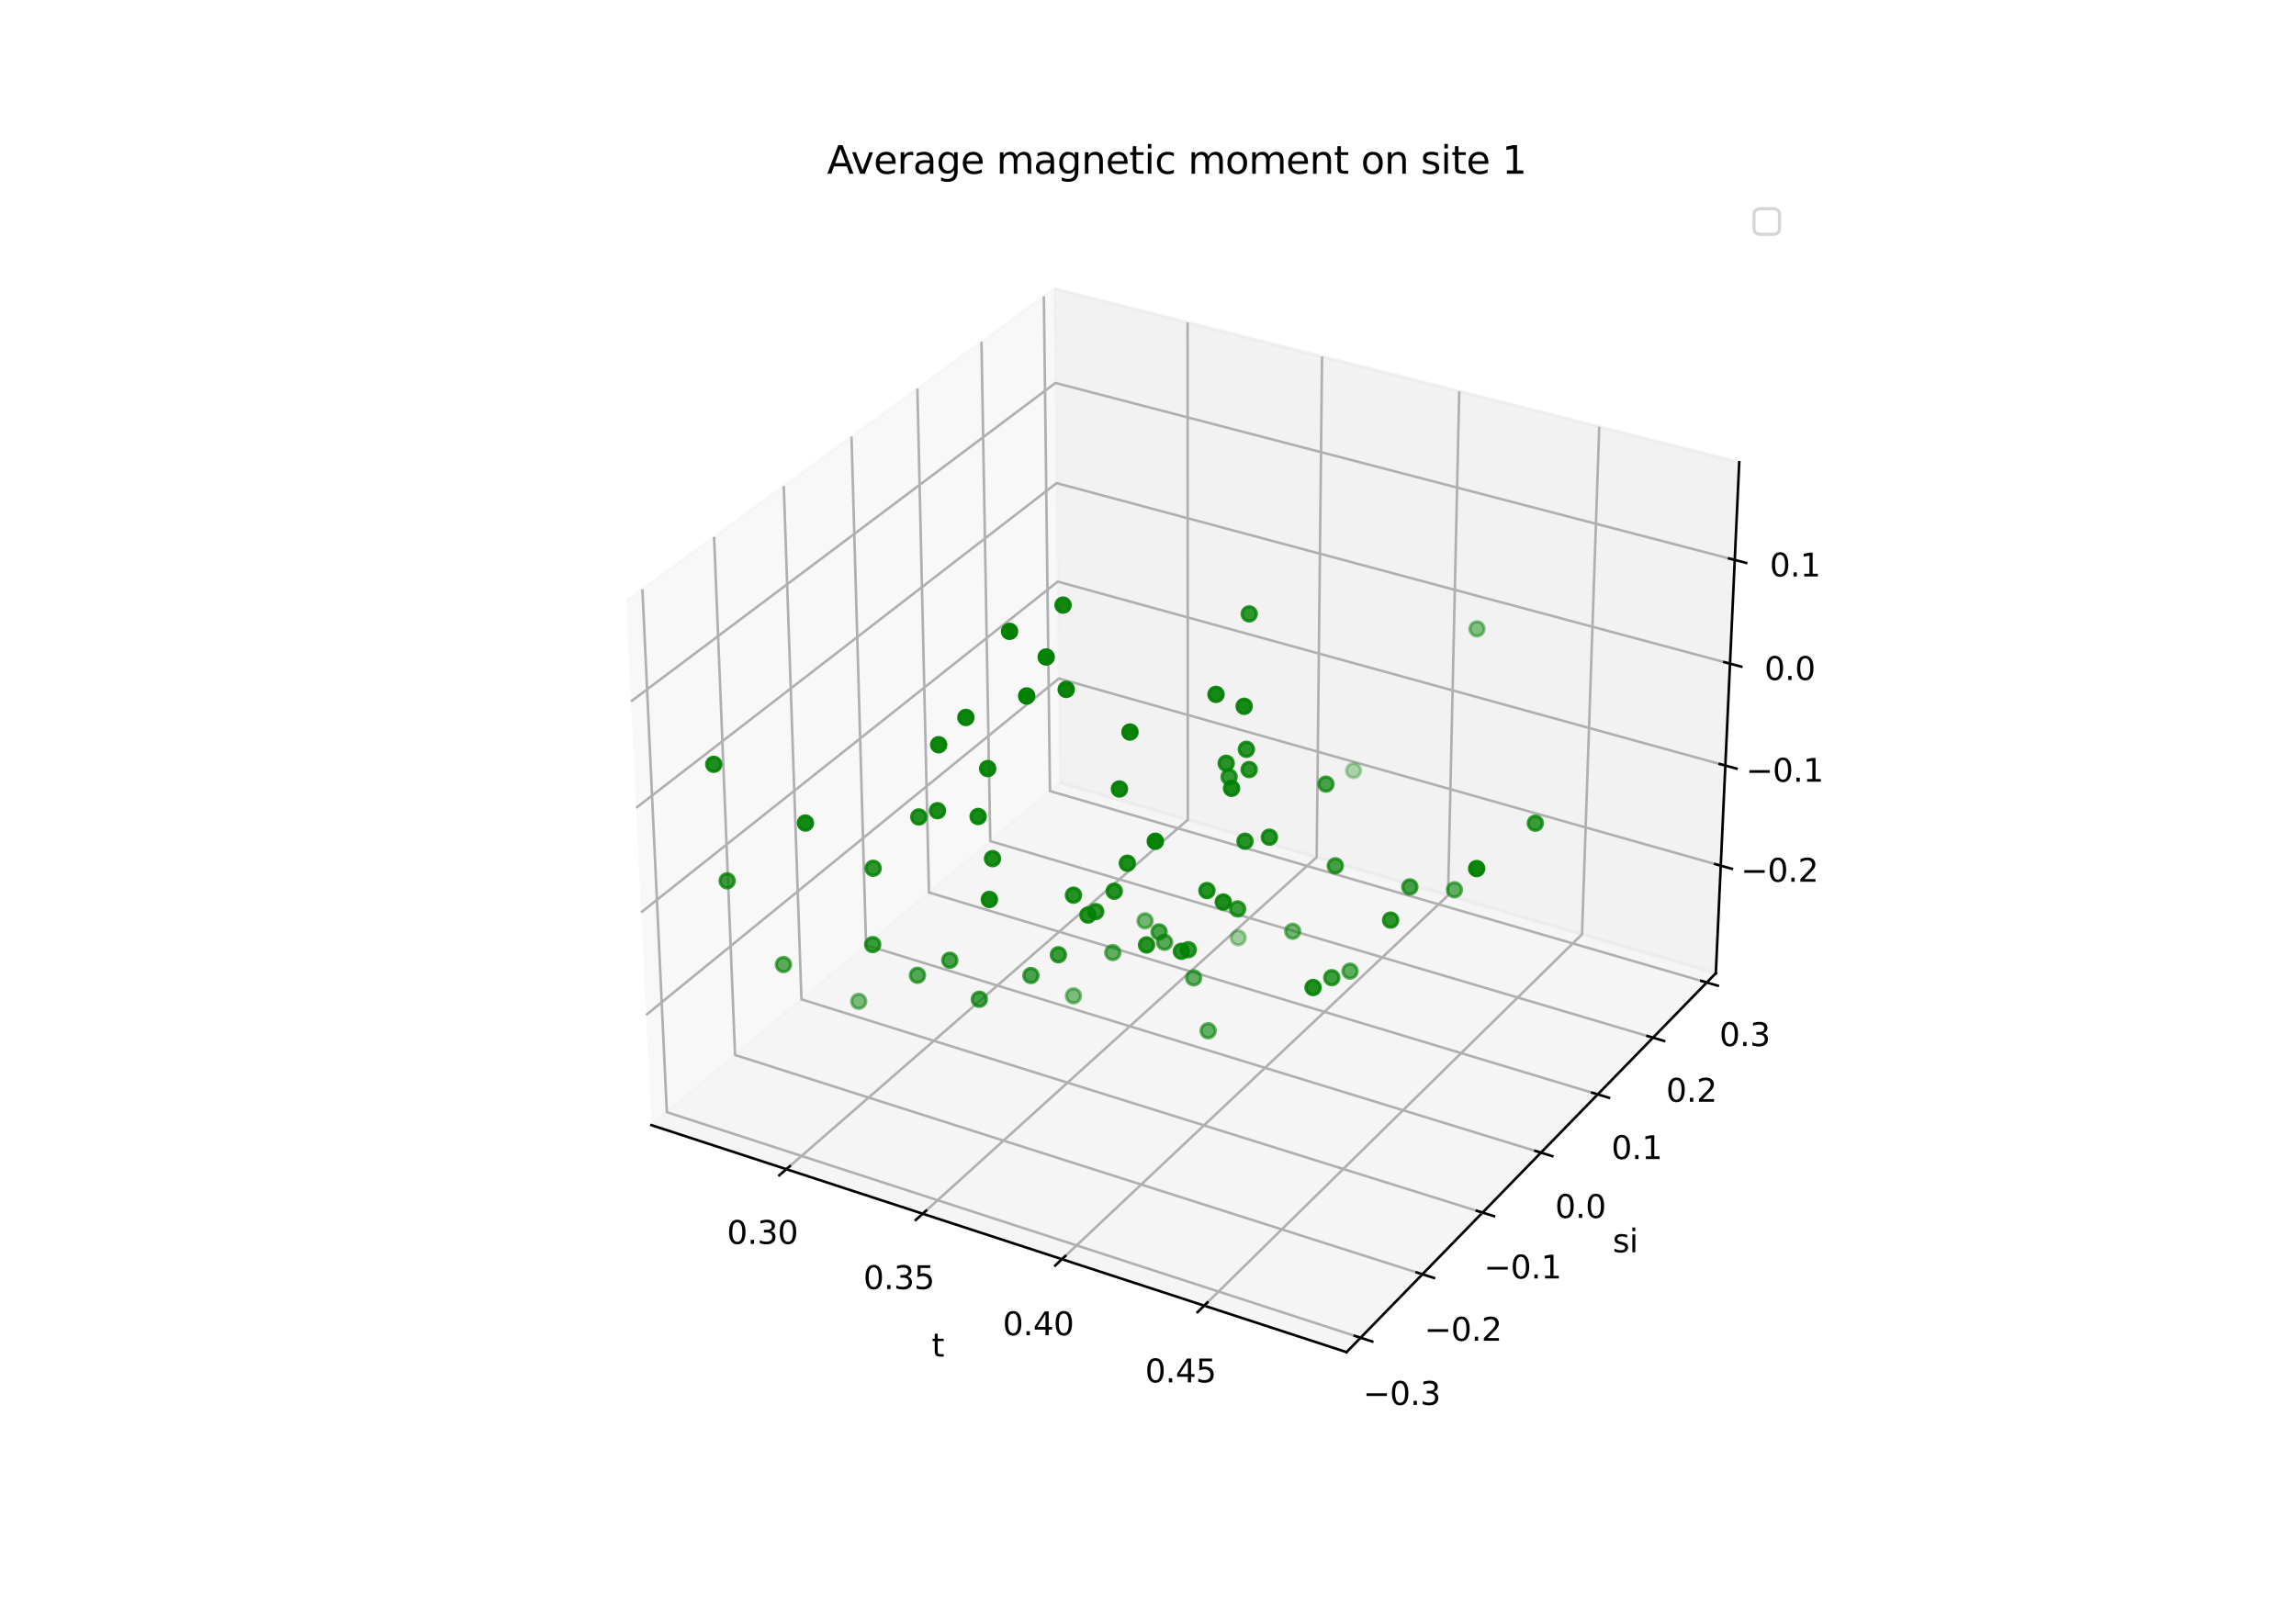 <?xml version="1.0" encoding="utf-8" standalone="no"?>
<!DOCTYPE svg PUBLIC "-//W3C//DTD SVG 1.1//EN"
  "http://www.w3.org/Graphics/SVG/1.1/DTD/svg11.dtd">
<svg xmlns:xlink="http://www.w3.org/1999/xlink" width="720pt" height="504pt" viewBox="0 0 720 504" xmlns="http://www.w3.org/2000/svg" version="1.1">
 <defs>
  <style type="text/css">*{stroke-linejoin: round; stroke-linecap: butt}</style>
 </defs>
 <g id="figure_1">
  <g id="patch_1">
   <path d="M 0 504 
L 720 504 
L 720 0 
L 0 0 
z
" style="fill: #ffffff"/>
  </g>
  <g id="patch_2">
   <path d="M 174.96 448.56 
L 563.04 448.56 
L 563.04 60.48 
L 174.96 60.48 
z
" style="fill: #ffffff"/>
  </g>
  <g id="pane3d_1">
   <g id="patch_3">
    <path d="M 204.263 352.872 
L 332.419 245.448 
L 330.638 90.525 
L 196.348 188.523 
" style="fill: #f2f2f2; opacity: 0.5; stroke: #f2f2f2; stroke-linejoin: miter"/>
   </g>
  </g>
  <g id="pane3d_2">
   <g id="patch_4">
    <path d="M 332.419 245.448 
L 538.065 305.222 
L 545.404 144.961 
L 330.638 90.525 
" style="fill: #e6e6e6; opacity: 0.5; stroke: #e6e6e6; stroke-linejoin: miter"/>
   </g>
  </g>
  <g id="pane3d_3">
   <g id="patch_5">
    <path d="M 204.263 352.872 
L 422.257 424.069 
L 538.065 305.222 
L 332.419 245.448 
" style="fill: #ececec; opacity: 0.5; stroke: #ececec; stroke-linejoin: miter"/>
   </g>
  </g>
  <g id="axis3d_1">
   <g id="line2d_1">
    <path d="M 204.263 352.872 
L 422.257 424.069 
" style="fill: none; stroke: #000000; stroke-width: 0.8; stroke-linecap: square"/>
   </g>
   <g id="text_1">
    <!-- t -->
    <g transform="translate(292.177 425.472) scale(0.1 -0.1)">
     <defs>
      <path id="DejaVuSans-74" d="M 1172 4494 
L 1172 3500 
L 2356 3500 
L 2356 3053 
L 1172 3053 
L 1172 1153 
Q 1172 725 1289 603 
Q 1406 481 1766 481 
L 2356 481 
L 2356 0 
L 1766 0 
Q 1100 0 847 248 
Q 594 497 594 1153 
L 594 3053 
L 172 3053 
L 172 3500 
L 594 3500 
L 594 4494 
L 1172 4494 
z
" transform="scale(0.016)"/>
     </defs>
     <use xlink:href="#DejaVuSans-74"/>
    </g>
   </g>
   <g id="Line3DCollection_1">
    <path d="M 246.583 366.694 
L 372.485 257.094 
L 372.409 101.112 
" style="fill: none; stroke: #b0b0b0; stroke-width: 0.8"/>
    <path d="M 289.343 380.659 
L 412.896 268.84 
L 414.576 111.8 
" style="fill: none; stroke: #b0b0b0; stroke-width: 0.8"/>
    <path d="M 333.011 394.921 
L 454.094 280.814 
L 457.599 122.706 
" style="fill: none; stroke: #b0b0b0; stroke-width: 0.8"/>
    <path d="M 377.617 409.489 
L 496.101 293.024 
L 501.505 133.834 
" style="fill: none; stroke: #b0b0b0; stroke-width: 0.8"/>
   </g>
   <g id="xtick_1">
    <g id="line2d_2">
     <path d="M 247.68 365.739 
L 244.384 368.608 
" style="fill: none; stroke: #000000; stroke-width: 0.8; stroke-linecap: square"/>
    </g>
    <g id="text_2">
     <!-- 0.30 -->
     <g transform="translate(227.95 390.122) scale(0.1 -0.1)">
      <defs>
       <path id="DejaVuSans-30" d="M 2034 4250 
Q 1547 4250 1301 3770 
Q 1056 3291 1056 2328 
Q 1056 1369 1301 889 
Q 1547 409 2034 409 
Q 2525 409 2770 889 
Q 3016 1369 3016 2328 
Q 3016 3291 2770 3770 
Q 2525 4250 2034 4250 
z
M 2034 4750 
Q 2819 4750 3233 4129 
Q 3647 3509 3647 2328 
Q 3647 1150 3233 529 
Q 2819 -91 2034 -91 
Q 1250 -91 836 529 
Q 422 1150 422 2328 
Q 422 3509 836 4129 
Q 1250 4750 2034 4750 
z
" transform="scale(0.016)"/>
       <path id="DejaVuSans-2e" d="M 684 794 
L 1344 794 
L 1344 0 
L 684 0 
L 684 794 
z
" transform="scale(0.016)"/>
       <path id="DejaVuSans-33" d="M 2597 2516 
Q 3050 2419 3304 2112 
Q 3559 1806 3559 1356 
Q 3559 666 3084 287 
Q 2609 -91 1734 -91 
Q 1441 -91 1130 -33 
Q 819 25 488 141 
L 488 750 
Q 750 597 1062 519 
Q 1375 441 1716 441 
Q 2309 441 2620 675 
Q 2931 909 2931 1356 
Q 2931 1769 2642 2001 
Q 2353 2234 1838 2234 
L 1294 2234 
L 1294 2753 
L 1863 2753 
Q 2328 2753 2575 2939 
Q 2822 3125 2822 3475 
Q 2822 3834 2567 4026 
Q 2313 4219 1838 4219 
Q 1578 4219 1281 4162 
Q 984 4106 628 3988 
L 628 4550 
Q 988 4650 1302 4700 
Q 1616 4750 1894 4750 
Q 2613 4750 3031 4423 
Q 3450 4097 3450 3541 
Q 3450 3153 3228 2886 
Q 3006 2619 2597 2516 
z
" transform="scale(0.016)"/>
      </defs>
      <use xlink:href="#DejaVuSans-30"/>
      <use xlink:href="#DejaVuSans-2e" x="63.623"/>
      <use xlink:href="#DejaVuSans-33" x="95.41"/>
      <use xlink:href="#DejaVuSans-30" x="159.033"/>
     </g>
    </g>
   </g>
   <g id="xtick_2">
    <g id="line2d_3">
     <path d="M 290.42 379.684 
L 287.183 382.614 
" style="fill: none; stroke: #000000; stroke-width: 0.8; stroke-linecap: square"/>
    </g>
    <g id="text_3">
     <!-- 0.35 -->
     <g transform="translate(270.742 404.291) scale(0.1 -0.1)">
      <defs>
       <path id="DejaVuSans-35" d="M 691 4666 
L 3169 4666 
L 3169 4134 
L 1269 4134 
L 1269 2991 
Q 1406 3038 1543 3061 
Q 1681 3084 1819 3084 
Q 2600 3084 3056 2656 
Q 3513 2228 3513 1497 
Q 3513 744 3044 326 
Q 2575 -91 1722 -91 
Q 1428 -91 1123 -41 
Q 819 9 494 109 
L 494 744 
Q 775 591 1075 516 
Q 1375 441 1709 441 
Q 2250 441 2565 725 
Q 2881 1009 2881 1497 
Q 2881 1984 2565 2268 
Q 2250 2553 1709 2553 
Q 1456 2553 1204 2497 
Q 953 2441 691 2322 
L 691 4666 
z
" transform="scale(0.016)"/>
      </defs>
      <use xlink:href="#DejaVuSans-30"/>
      <use xlink:href="#DejaVuSans-2e" x="63.623"/>
      <use xlink:href="#DejaVuSans-33" x="95.41"/>
      <use xlink:href="#DejaVuSans-35" x="159.033"/>
     </g>
    </g>
   </g>
   <g id="xtick_3">
    <g id="line2d_4">
     <path d="M 334.068 393.925 
L 330.893 396.917 
" style="fill: none; stroke: #000000; stroke-width: 0.8; stroke-linecap: square"/>
    </g>
    <g id="text_4">
     <!-- 0.40 -->
     <g transform="translate(314.445 418.761) scale(0.1 -0.1)">
      <defs>
       <path id="DejaVuSans-34" d="M 2419 4116 
L 825 1625 
L 2419 1625 
L 2419 4116 
z
M 2253 4666 
L 3047 4666 
L 3047 1625 
L 3713 1625 
L 3713 1100 
L 3047 1100 
L 3047 0 
L 2419 0 
L 2419 1100 
L 313 1100 
L 313 1709 
L 2253 4666 
z
" transform="scale(0.016)"/>
      </defs>
      <use xlink:href="#DejaVuSans-30"/>
      <use xlink:href="#DejaVuSans-2e" x="63.623"/>
      <use xlink:href="#DejaVuSans-34" x="95.41"/>
      <use xlink:href="#DejaVuSans-30" x="159.033"/>
     </g>
    </g>
   </g>
   <g id="xtick_4">
    <g id="line2d_5">
     <path d="M 378.652 408.472 
L 375.542 411.529 
" style="fill: none; stroke: #000000; stroke-width: 0.8; stroke-linecap: square"/>
    </g>
    <g id="text_5">
     <!-- 0.45 -->
     <g transform="translate(359.089 433.543) scale(0.1 -0.1)">
      <use xlink:href="#DejaVuSans-30"/>
      <use xlink:href="#DejaVuSans-2e" x="63.623"/>
      <use xlink:href="#DejaVuSans-34" x="95.41"/>
      <use xlink:href="#DejaVuSans-35" x="159.033"/>
     </g>
    </g>
   </g>
  </g>
  <g id="axis3d_2">
   <g id="line2d_6">
    <path d="M 538.065 305.222 
L 422.257 424.069 
" style="fill: none; stroke: #000000; stroke-width: 0.8; stroke-linecap: square"/>
   </g>
   <g id="text_6">
    <!-- si -->
    <g transform="translate(505.72 392.744) scale(0.1 -0.1)">
     <defs>
      <path id="DejaVuSans-73" d="M 2834 3397 
L 2834 2853 
Q 2591 2978 2328 3040 
Q 2066 3103 1784 3103 
Q 1356 3103 1142 2972 
Q 928 2841 928 2578 
Q 928 2378 1081 2264 
Q 1234 2150 1697 2047 
L 1894 2003 
Q 2506 1872 2764 1633 
Q 3022 1394 3022 966 
Q 3022 478 2636 193 
Q 2250 -91 1575 -91 
Q 1294 -91 989 -36 
Q 684 19 347 128 
L 347 722 
Q 666 556 975 473 
Q 1284 391 1588 391 
Q 1994 391 2212 530 
Q 2431 669 2431 922 
Q 2431 1156 2273 1281 
Q 2116 1406 1581 1522 
L 1381 1569 
Q 847 1681 609 1914 
Q 372 2147 372 2553 
Q 372 3047 722 3315 
Q 1072 3584 1716 3584 
Q 2034 3584 2315 3537 
Q 2597 3491 2834 3397 
z
" transform="scale(0.016)"/>
      <path id="DejaVuSans-69" d="M 603 3500 
L 1178 3500 
L 1178 0 
L 603 0 
L 603 3500 
z
M 603 4863 
L 1178 4863 
L 1178 4134 
L 603 4134 
L 603 4863 
z
" transform="scale(0.016)"/>
     </defs>
     <use xlink:href="#DejaVuSans-73"/>
     <use xlink:href="#DejaVuSans-69" x="52.1"/>
    </g>
   </g>
   <g id="Line3DCollection_2">
    <path d="M 201.45 184.8 
L 209.114 348.806 
L 426.66 419.551 
" style="fill: none; stroke: #b0b0b0; stroke-width: 0.8"/>
    <path d="M 223.933 168.393 
L 230.508 330.872 
L 446.057 399.644 
" style="fill: none; stroke: #b0b0b0; stroke-width: 0.8"/>
    <path d="M 245.781 152.449 
L 251.325 313.423 
L 464.904 380.303 
" style="fill: none; stroke: #b0b0b0; stroke-width: 0.8"/>
    <path d="M 267.022 136.949 
L 271.587 296.439 
L 483.222 361.504 
" style="fill: none; stroke: #b0b0b0; stroke-width: 0.8"/>
    <path d="M 287.68 121.873 
L 291.317 279.901 
L 501.035 343.224 
" style="fill: none; stroke: #b0b0b0; stroke-width: 0.8"/>
    <path d="M 307.778 107.206 
L 310.535 263.792 
L 518.362 325.442 
" style="fill: none; stroke: #b0b0b0; stroke-width: 0.8"/>
    <path d="M 327.34 92.931 
L 329.261 248.096 
L 535.223 308.138 
" style="fill: none; stroke: #b0b0b0; stroke-width: 0.8"/>
   </g>
   <g id="xtick_5">
    <g id="line2d_7">
     <path d="M 424.826 418.955 
L 430.331 420.745 
" style="fill: none; stroke: #000000; stroke-width: 0.8; stroke-linecap: square"/>
    </g>
    <g id="text_7">
     <!-- −0.3 -->
     <g transform="translate(427.43 440.608) scale(0.1 -0.1)">
      <defs>
       <path id="DejaVuSans-2212" d="M 678 2272 
L 4684 2272 
L 4684 1741 
L 678 1741 
L 678 2272 
z
" transform="scale(0.016)"/>
      </defs>
      <use xlink:href="#DejaVuSans-2212"/>
      <use xlink:href="#DejaVuSans-30" x="83.789"/>
      <use xlink:href="#DejaVuSans-2e" x="147.412"/>
      <use xlink:href="#DejaVuSans-33" x="179.199"/>
     </g>
    </g>
   </g>
   <g id="xtick_6">
    <g id="line2d_8">
     <path d="M 444.242 399.065 
L 449.693 400.804 
" style="fill: none; stroke: #000000; stroke-width: 0.8; stroke-linecap: square"/>
    </g>
    <g id="text_8">
     <!-- −0.2 -->
     <g transform="translate(446.649 420.499) scale(0.1 -0.1)">
      <defs>
       <path id="DejaVuSans-32" d="M 1228 531 
L 3431 531 
L 3431 0 
L 469 0 
L 469 531 
Q 828 903 1448 1529 
Q 2069 2156 2228 2338 
Q 2531 2678 2651 2914 
Q 2772 3150 2772 3378 
Q 2772 3750 2511 3984 
Q 2250 4219 1831 4219 
Q 1534 4219 1204 4116 
Q 875 4013 500 3803 
L 500 4441 
Q 881 4594 1212 4672 
Q 1544 4750 1819 4750 
Q 2544 4750 2975 4387 
Q 3406 4025 3406 3419 
Q 3406 3131 3298 2873 
Q 3191 2616 2906 2266 
Q 2828 2175 2409 1742 
Q 1991 1309 1228 531 
z
" transform="scale(0.016)"/>
      </defs>
      <use xlink:href="#DejaVuSans-2212"/>
      <use xlink:href="#DejaVuSans-30" x="83.789"/>
      <use xlink:href="#DejaVuSans-2e" x="147.412"/>
      <use xlink:href="#DejaVuSans-32" x="179.199"/>
     </g>
    </g>
   </g>
   <g id="xtick_7">
    <g id="line2d_9">
     <path d="M 463.106 379.74 
L 468.503 381.43 
" style="fill: none; stroke: #000000; stroke-width: 0.8; stroke-linecap: square"/>
    </g>
    <g id="text_9">
     <!-- −0.1 -->
     <g transform="translate(465.322 400.962) scale(0.1 -0.1)">
      <defs>
       <path id="DejaVuSans-31" d="M 794 531 
L 1825 531 
L 1825 4091 
L 703 3866 
L 703 4441 
L 1819 4666 
L 2450 4666 
L 2450 531 
L 3481 531 
L 3481 0 
L 794 0 
L 794 531 
z
" transform="scale(0.016)"/>
      </defs>
      <use xlink:href="#DejaVuSans-2212"/>
      <use xlink:href="#DejaVuSans-30" x="83.789"/>
      <use xlink:href="#DejaVuSans-2e" x="147.412"/>
      <use xlink:href="#DejaVuSans-31" x="179.199"/>
     </g>
    </g>
   </g>
   <g id="xtick_8">
    <g id="line2d_10">
     <path d="M 481.442 360.957 
L 486.786 362.6 
" style="fill: none; stroke: #000000; stroke-width: 0.8; stroke-linecap: square"/>
    </g>
    <g id="text_10">
     <!-- 0.0 -->
     <g transform="translate(487.662 381.972) scale(0.1 -0.1)">
      <use xlink:href="#DejaVuSans-30"/>
      <use xlink:href="#DejaVuSans-2e" x="63.623"/>
      <use xlink:href="#DejaVuSans-30" x="95.41"/>
     </g>
    </g>
   </g>
   <g id="xtick_9">
    <g id="line2d_11">
     <path d="M 499.272 342.692 
L 504.564 344.29 
" style="fill: none; stroke: #000000; stroke-width: 0.8; stroke-linecap: square"/>
    </g>
    <g id="text_11">
     <!-- 0.1 -->
     <g transform="translate(505.31 363.507) scale(0.1 -0.1)">
      <use xlink:href="#DejaVuSans-30"/>
      <use xlink:href="#DejaVuSans-2e" x="63.623"/>
      <use xlink:href="#DejaVuSans-31" x="95.41"/>
     </g>
    </g>
   </g>
   <g id="xtick_10">
    <g id="line2d_12">
     <path d="M 516.616 324.924 
L 521.857 326.479 
" style="fill: none; stroke: #000000; stroke-width: 0.8; stroke-linecap: square"/>
    </g>
    <g id="text_12">
     <!-- 0.2 -->
     <g transform="translate(522.477 345.546) scale(0.1 -0.1)">
      <use xlink:href="#DejaVuSans-30"/>
      <use xlink:href="#DejaVuSans-2e" x="63.623"/>
      <use xlink:href="#DejaVuSans-32" x="95.41"/>
     </g>
    </g>
   </g>
   <g id="xtick_11">
    <g id="line2d_13">
     <path d="M 533.494 307.634 
L 538.685 309.147 
" style="fill: none; stroke: #000000; stroke-width: 0.8; stroke-linecap: square"/>
    </g>
    <g id="text_13">
     <!-- 0.3 -->
     <g transform="translate(539.182 328.067) scale(0.1 -0.1)">
      <use xlink:href="#DejaVuSans-30"/>
      <use xlink:href="#DejaVuSans-2e" x="63.623"/>
      <use xlink:href="#DejaVuSans-33" x="95.41"/>
     </g>
    </g>
   </g>
  </g>
  <g id="axis3d_3">
   <g id="line2d_14">
    <path d="M 538.065 305.222 
L 545.404 144.961 
" style="fill: none; stroke: #000000; stroke-width: 0.8; stroke-linecap: square"/>
   </g>
   <g id="Line3DCollection_3">
    <path d="M 539.609 271.498 
L 332.044 212.793 
L 202.599 318.334 
" style="fill: none; stroke: #b0b0b0; stroke-width: 0.8"/>
    <path d="M 541.048 240.092 
L 331.695 182.409 
L 201.05 286.148 
" style="fill: none; stroke: #b0b0b0; stroke-width: 0.8"/>
    <path d="M 542.511 208.135 
L 331.339 151.517 
L 199.471 253.375 
" style="fill: none; stroke: #b0b0b0; stroke-width: 0.8"/>
    <path d="M 544 175.613 
L 330.978 120.105 
L 197.864 219.999 
" style="fill: none; stroke: #b0b0b0; stroke-width: 0.8"/>
   </g>
   <g id="xtick_12">
    <g id="line2d_15">
     <path d="M 537.867 271.005 
L 543.099 272.485 
" style="fill: none; stroke: #000000; stroke-width: 0.8; stroke-linecap: square"/>
    </g>
    <g id="text_14">
     <!-- −0.2 -->
     <g transform="translate(545.903 276.534) scale(0.1 -0.1)">
      <use xlink:href="#DejaVuSans-2212"/>
      <use xlink:href="#DejaVuSans-30" x="83.789"/>
      <use xlink:href="#DejaVuSans-2e" x="147.412"/>
      <use xlink:href="#DejaVuSans-32" x="179.199"/>
     </g>
    </g>
   </g>
   <g id="xtick_13">
    <g id="line2d_16">
     <path d="M 539.289 239.608 
L 544.569 241.062 
" style="fill: none; stroke: #000000; stroke-width: 0.8; stroke-linecap: square"/>
    </g>
    <g id="text_15">
     <!-- −0.1 -->
     <g transform="translate(547.498 245.172) scale(0.1 -0.1)">
      <use xlink:href="#DejaVuSans-2212"/>
      <use xlink:href="#DejaVuSans-30" x="83.789"/>
      <use xlink:href="#DejaVuSans-2e" x="147.412"/>
      <use xlink:href="#DejaVuSans-31" x="179.199"/>
     </g>
    </g>
   </g>
   <g id="xtick_14">
    <g id="line2d_17">
     <path d="M 540.736 207.66 
L 546.064 209.088 
" style="fill: none; stroke: #000000; stroke-width: 0.8; stroke-linecap: square"/>
    </g>
    <g id="text_16">
     <!-- 0.0 -->
     <g transform="translate(553.311 213.261) scale(0.1 -0.1)">
      <use xlink:href="#DejaVuSans-30"/>
      <use xlink:href="#DejaVuSans-2e" x="63.623"/>
      <use xlink:href="#DejaVuSans-30" x="95.41"/>
     </g>
    </g>
   </g>
   <g id="xtick_15">
    <g id="line2d_18">
     <path d="M 542.209 175.146 
L 547.586 176.547 
" style="fill: none; stroke: #000000; stroke-width: 0.8; stroke-linecap: square"/>
    </g>
    <g id="text_17">
     <!-- 0.1 -->
     <g transform="translate(554.962 180.786) scale(0.1 -0.1)">
      <use xlink:href="#DejaVuSans-30"/>
      <use xlink:href="#DejaVuSans-2e" x="63.623"/>
      <use xlink:href="#DejaVuSans-31" x="95.41"/>
     </g>
    </g>
   </g>
  </g>
  <g id="axes_1">
   <g id="Path3DCollection_1">
    <defs>
     <path id="C0_0_c6f07c2390" d="M 0 2.236 
C 0.593 2.236 1.162 2 1.581 1.581 
C 2 1.162 2.236 0.593 2.236 -0 
C 2.236 -0.593 2 -1.162 1.581 -1.581 
C 1.162 -2 0.593 -2.236 0 -2.236 
C -0.593 -2.236 -1.162 -2 -1.581 -1.581 
C -2 -1.162 -2.236 -0.593 -2.236 0 
C -2.236 0.593 -2 1.162 -1.581 1.581 
C -1.162 2 -0.593 2.236 0 2.236 
z
"/>
    </defs>
    <g clip-path="url(#pd391b65844)">
     <use xlink:href="#C0_0_c6f07c2390" x="424.451" y="241.674" style="fill: #008000; fill-opacity: 0.3; stroke: #008000; stroke-opacity: 0.3"/>
    </g>
    <g clip-path="url(#pd391b65844)">
     <use xlink:href="#C0_0_c6f07c2390" x="388.295" y="294.104" style="fill: #008000; fill-opacity: 0.358; stroke: #008000; stroke-opacity: 0.358"/>
    </g>
    <g clip-path="url(#pd391b65844)">
     <use xlink:href="#C0_0_c6f07c2390" x="463.17" y="197.227" style="fill: #008000; fill-opacity: 0.464; stroke: #008000; stroke-opacity: 0.464"/>
    </g>
    <g clip-path="url(#pd391b65844)">
     <use xlink:href="#C0_0_c6f07c2390" x="336.63" y="312.325" style="fill: #008000; fill-opacity: 0.501; stroke: #008000; stroke-opacity: 0.501"/>
    </g>
    <g clip-path="url(#pd391b65844)">
     <use xlink:href="#C0_0_c6f07c2390" x="269.291" y="314.038" style="fill: #008000; fill-opacity: 0.503; stroke: #008000; stroke-opacity: 0.503"/>
    </g>
    <g clip-path="url(#pd391b65844)">
     <use xlink:href="#C0_0_c6f07c2390" x="359.077" y="288.797" style="fill: #008000; fill-opacity: 0.533; stroke: #008000; stroke-opacity: 0.533"/>
    </g>
    <g clip-path="url(#pd391b65844)">
     <use xlink:href="#C0_0_c6f07c2390" x="405.369" y="292.071" style="fill: #008000; fill-opacity: 0.545; stroke: #008000; stroke-opacity: 0.545"/>
    </g>
    <g clip-path="url(#pd391b65844)">
     <use xlink:href="#C0_0_c6f07c2390" x="378.861" y="323.274" style="fill: #008000; fill-opacity: 0.599; stroke: #008000; stroke-opacity: 0.599"/>
    </g>
    <g clip-path="url(#pd391b65844)">
     <use xlink:href="#C0_0_c6f07c2390" x="456.098" y="279.065" style="fill: #008000; fill-opacity: 0.6; stroke: #008000; stroke-opacity: 0.6"/>
    </g>
    <g clip-path="url(#pd391b65844)">
     <use xlink:href="#C0_0_c6f07c2390" x="374.32" y="306.681" style="fill: #008000; fill-opacity: 0.603; stroke: #008000; stroke-opacity: 0.603"/>
    </g>
    <g clip-path="url(#pd391b65844)">
     <use xlink:href="#C0_0_c6f07c2390" x="348.955" y="298.749" style="fill: #008000; fill-opacity: 0.605; stroke: #008000; stroke-opacity: 0.605"/>
    </g>
    <g clip-path="url(#pd391b65844)">
     <use xlink:href="#C0_0_c6f07c2390" x="423.358" y="304.58" style="fill: #008000; fill-opacity: 0.614; stroke: #008000; stroke-opacity: 0.614"/>
    </g>
    <g clip-path="url(#pd391b65844)">
     <use xlink:href="#C0_0_c6f07c2390" x="245.681" y="302.512" style="fill: #008000; fill-opacity: 0.641; stroke: #008000; stroke-opacity: 0.641"/>
    </g>
    <g clip-path="url(#pd391b65844)">
     <use xlink:href="#C0_0_c6f07c2390" x="365.182" y="295.51" style="fill: #008000; fill-opacity: 0.65; stroke: #008000; stroke-opacity: 0.65"/>
    </g>
    <g clip-path="url(#pd391b65844)">
     <use xlink:href="#C0_0_c6f07c2390" x="287.709" y="305.873" style="fill: #008000; fill-opacity: 0.666; stroke: #008000; stroke-opacity: 0.666"/>
    </g>
    <g clip-path="url(#pd391b65844)">
     <use xlink:href="#C0_0_c6f07c2390" x="363.481" y="292.268" style="fill: #008000; fill-opacity: 0.695; stroke: #008000; stroke-opacity: 0.695"/>
    </g>
    <g clip-path="url(#pd391b65844)">
     <use xlink:href="#C0_0_c6f07c2390" x="323.28" y="305.947" style="fill: #008000; fill-opacity: 0.706; stroke: #008000; stroke-opacity: 0.706"/>
    </g>
    <g clip-path="url(#pd391b65844)">
     <use xlink:href="#C0_0_c6f07c2390" x="415.803" y="245.913" style="fill: #008000; fill-opacity: 0.707; stroke: #008000; stroke-opacity: 0.707"/>
    </g>
    <g clip-path="url(#pd391b65844)">
     <use xlink:href="#C0_0_c6f07c2390" x="418.735" y="271.537" style="fill: #008000; fill-opacity: 0.715; stroke: #008000; stroke-opacity: 0.715"/>
    </g>
    <g clip-path="url(#pd391b65844)">
     <use xlink:href="#C0_0_c6f07c2390" x="442.112" y="278.162" style="fill: #008000; fill-opacity: 0.717; stroke: #008000; stroke-opacity: 0.717"/>
    </g>
    <g clip-path="url(#pd391b65844)">
     <use xlink:href="#C0_0_c6f07c2390" x="307.102" y="313.392" style="fill: #008000; fill-opacity: 0.72; stroke: #008000; stroke-opacity: 0.72"/>
    </g>
    <g clip-path="url(#pd391b65844)">
     <use xlink:href="#C0_0_c6f07c2390" x="297.849" y="301.156" style="fill: #008000; fill-opacity: 0.72; stroke: #008000; stroke-opacity: 0.72"/>
    </g>
    <g clip-path="url(#pd391b65844)">
     <use xlink:href="#C0_0_c6f07c2390" x="417.632" y="306.624" style="fill: #008000; fill-opacity: 0.75; stroke: #008000; stroke-opacity: 0.75"/>
    </g>
    <g clip-path="url(#pd391b65844)">
     <use xlink:href="#C0_0_c6f07c2390" x="388.1" y="285.054" style="fill: #008000; fill-opacity: 0.751; stroke: #008000; stroke-opacity: 0.751"/>
    </g>
    <g clip-path="url(#pd391b65844)">
     <use xlink:href="#C0_0_c6f07c2390" x="228.028" y="276.246" style="fill: #008000; fill-opacity: 0.754; stroke: #008000; stroke-opacity: 0.754"/>
    </g>
    <g clip-path="url(#pd391b65844)">
     <use xlink:href="#C0_0_c6f07c2390" x="273.664" y="296.259" style="fill: #008000; fill-opacity: 0.759; stroke: #008000; stroke-opacity: 0.759"/>
    </g>
    <g clip-path="url(#pd391b65844)">
     <use xlink:href="#C0_0_c6f07c2390" x="481.46" y="258.175" style="fill: #008000; fill-opacity: 0.765; stroke: #008000; stroke-opacity: 0.765"/>
    </g>
    <g clip-path="url(#pd391b65844)">
     <use xlink:href="#C0_0_c6f07c2390" x="331.899" y="299.44" style="fill: #008000; fill-opacity: 0.767; stroke: #008000; stroke-opacity: 0.767"/>
    </g>
    <g clip-path="url(#pd391b65844)">
     <use xlink:href="#C0_0_c6f07c2390" x="385.433" y="243.666" style="fill: #008000; fill-opacity: 0.778; stroke: #008000; stroke-opacity: 0.778"/>
    </g>
    <g clip-path="url(#pd391b65844)">
     <use xlink:href="#C0_0_c6f07c2390" x="372.636" y="297.846" style="fill: #008000; fill-opacity: 0.793; stroke: #008000; stroke-opacity: 0.793"/>
    </g>
    <g clip-path="url(#pd391b65844)">
     <use xlink:href="#C0_0_c6f07c2390" x="391.736" y="192.531" style="fill: #008000; fill-opacity: 0.804; stroke: #008000; stroke-opacity: 0.804"/>
    </g>
    <g clip-path="url(#pd391b65844)">
     <use xlink:href="#C0_0_c6f07c2390" x="273.81" y="272.316" style="fill: #008000; fill-opacity: 0.813; stroke: #008000; stroke-opacity: 0.813"/>
    </g>
    <g clip-path="url(#pd391b65844)">
     <use xlink:href="#C0_0_c6f07c2390" x="436.075" y="288.574" style="fill: #008000; fill-opacity: 0.82; stroke: #008000; stroke-opacity: 0.82"/>
    </g>
    <g clip-path="url(#pd391b65844)">
     <use xlink:href="#C0_0_c6f07c2390" x="391.716" y="241.353" style="fill: #008000; fill-opacity: 0.827; stroke: #008000; stroke-opacity: 0.827"/>
    </g>
    <g clip-path="url(#pd391b65844)">
     <use xlink:href="#C0_0_c6f07c2390" x="343.59" y="285.912" style="fill: #008000; fill-opacity: 0.832; stroke: #008000; stroke-opacity: 0.832"/>
    </g>
    <g clip-path="url(#pd391b65844)">
     <use xlink:href="#C0_0_c6f07c2390" x="384.516" y="239.383" style="fill: #008000; fill-opacity: 0.832; stroke: #008000; stroke-opacity: 0.832"/>
    </g>
    <g clip-path="url(#pd391b65844)">
     <use xlink:href="#C0_0_c6f07c2390" x="390.846" y="235.002" style="fill: #008000; fill-opacity: 0.835; stroke: #008000; stroke-opacity: 0.835"/>
    </g>
    <g clip-path="url(#pd391b65844)">
     <use xlink:href="#C0_0_c6f07c2390" x="390.42" y="263.828" style="fill: #008000; fill-opacity: 0.836; stroke: #008000; stroke-opacity: 0.836"/>
    </g>
    <g clip-path="url(#pd391b65844)">
     <use xlink:href="#C0_0_c6f07c2390" x="398.064" y="262.567" style="fill: #008000; fill-opacity: 0.837; stroke: #008000; stroke-opacity: 0.837"/>
    </g>
    <g clip-path="url(#pd391b65844)">
     <use xlink:href="#C0_0_c6f07c2390" x="359.541" y="296.355" style="fill: #008000; fill-opacity: 0.84; stroke: #008000; stroke-opacity: 0.84"/>
    </g>
    <g clip-path="url(#pd391b65844)">
     <use xlink:href="#C0_0_c6f07c2390" x="349.408" y="279.509" style="fill: #008000; fill-opacity: 0.847; stroke: #008000; stroke-opacity: 0.847"/>
    </g>
    <g clip-path="url(#pd391b65844)">
     <use xlink:href="#C0_0_c6f07c2390" x="378.482" y="279.305" style="fill: #008000; fill-opacity: 0.849; stroke: #008000; stroke-opacity: 0.849"/>
    </g>
    <g clip-path="url(#pd391b65844)">
     <use xlink:href="#C0_0_c6f07c2390" x="370.475" y="298.347" style="fill: #008000; fill-opacity: 0.851; stroke: #008000; stroke-opacity: 0.851"/>
    </g>
    <g clip-path="url(#pd391b65844)">
     <use xlink:href="#C0_0_c6f07c2390" x="336.629" y="280.752" style="fill: #008000; fill-opacity: 0.855; stroke: #008000; stroke-opacity: 0.855"/>
    </g>
    <g clip-path="url(#pd391b65844)">
     <use xlink:href="#C0_0_c6f07c2390" x="288.112" y="256.217" style="fill: #008000; fill-opacity: 0.859; stroke: #008000; stroke-opacity: 0.859"/>
    </g>
    <g clip-path="url(#pd391b65844)">
     <use xlink:href="#C0_0_c6f07c2390" x="341.171" y="286.986" style="fill: #008000; fill-opacity: 0.862; stroke: #008000; stroke-opacity: 0.862"/>
    </g>
    <g clip-path="url(#pd391b65844)">
     <use xlink:href="#C0_0_c6f07c2390" x="411.761" y="309.717" style="fill: #008000; fill-opacity: 0.871; stroke: #008000; stroke-opacity: 0.871"/>
    </g>
    <g clip-path="url(#pd391b65844)">
     <use xlink:href="#C0_0_c6f07c2390" x="223.829" y="239.709" style="fill: #008000; fill-opacity: 0.878; stroke: #008000; stroke-opacity: 0.878"/>
    </g>
    <g clip-path="url(#pd391b65844)">
     <use xlink:href="#C0_0_c6f07c2390" x="383.61" y="282.903" style="fill: #008000; fill-opacity: 0.882; stroke: #008000; stroke-opacity: 0.882"/>
    </g>
    <g clip-path="url(#pd391b65844)">
     <use xlink:href="#C0_0_c6f07c2390" x="353.513" y="270.73" style="fill: #008000; fill-opacity: 0.883; stroke: #008000; stroke-opacity: 0.883"/>
    </g>
    <g clip-path="url(#pd391b65844)">
     <use xlink:href="#C0_0_c6f07c2390" x="311.246" y="269.291" style="fill: #008000; fill-opacity: 0.885; stroke: #008000; stroke-opacity: 0.885"/>
    </g>
    <g clip-path="url(#pd391b65844)">
     <use xlink:href="#C0_0_c6f07c2390" x="293.979" y="254.257" style="fill: #008000; fill-opacity: 0.887; stroke: #008000; stroke-opacity: 0.887"/>
    </g>
    <g clip-path="url(#pd391b65844)">
     <use xlink:href="#C0_0_c6f07c2390" x="386.198" y="247.234" style="fill: #008000; fill-opacity: 0.902; stroke: #008000; stroke-opacity: 0.902"/>
    </g>
    <g clip-path="url(#pd391b65844)">
     <use xlink:href="#C0_0_c6f07c2390" x="306.731" y="256.072" style="fill: #008000; fill-opacity: 0.907; stroke: #008000; stroke-opacity: 0.907"/>
    </g>
    <g clip-path="url(#pd391b65844)">
     <use xlink:href="#C0_0_c6f07c2390" x="252.568" y="258.123" style="fill: #008000; fill-opacity: 0.908; stroke: #008000; stroke-opacity: 0.908"/>
    </g>
    <g clip-path="url(#pd391b65844)">
     <use xlink:href="#C0_0_c6f07c2390" x="390.157" y="221.521" style="fill: #008000; fill-opacity: 0.91; stroke: #008000; stroke-opacity: 0.91"/>
    </g>
    <g clip-path="url(#pd391b65844)">
     <use xlink:href="#C0_0_c6f07c2390" x="381.324" y="217.774" style="fill: #008000; fill-opacity: 0.915; stroke: #008000; stroke-opacity: 0.915"/>
    </g>
    <g clip-path="url(#pd391b65844)">
     <use xlink:href="#C0_0_c6f07c2390" x="310.252" y="282.094" style="fill: #008000; fill-opacity: 0.921; stroke: #008000; stroke-opacity: 0.921"/>
    </g>
    <g clip-path="url(#pd391b65844)">
     <use xlink:href="#C0_0_c6f07c2390" x="309.73" y="241.042" style="fill: #008000; fill-opacity: 0.921; stroke: #008000; stroke-opacity: 0.921"/>
    </g>
    <g clip-path="url(#pd391b65844)">
     <use xlink:href="#C0_0_c6f07c2390" x="333.361" y="189.779" style="fill: #008000; fill-opacity: 0.922; stroke: #008000; stroke-opacity: 0.922"/>
    </g>
    <g clip-path="url(#pd391b65844)">
     <use xlink:href="#C0_0_c6f07c2390" x="351.036" y="247.452" style="fill: #008000; fill-opacity: 0.927; stroke: #008000; stroke-opacity: 0.927"/>
    </g>
    <g clip-path="url(#pd391b65844)">
     <use xlink:href="#C0_0_c6f07c2390" x="463.066" y="272.406" style="fill: #008000; fill-opacity: 0.935; stroke: #008000; stroke-opacity: 0.935"/>
    </g>
    <g clip-path="url(#pd391b65844)">
     <use xlink:href="#C0_0_c6f07c2390" x="294.351" y="233.567" style="fill: #008000; fill-opacity: 0.941; stroke: #008000; stroke-opacity: 0.941"/>
    </g>
    <g clip-path="url(#pd391b65844)">
     <use xlink:href="#C0_0_c6f07c2390" x="334.355" y="216.218" style="fill: #008000; fill-opacity: 0.957; stroke: #008000; stroke-opacity: 0.957"/>
    </g>
    <g clip-path="url(#pd391b65844)">
     <use xlink:href="#C0_0_c6f07c2390" x="302.891" y="225.012" style="fill: #008000; fill-opacity: 0.957; stroke: #008000; stroke-opacity: 0.957"/>
    </g>
    <g clip-path="url(#pd391b65844)">
     <use xlink:href="#C0_0_c6f07c2390" x="354.346" y="229.59" style="fill: #008000; fill-opacity: 0.962; stroke: #008000; stroke-opacity: 0.962"/>
    </g>
    <g clip-path="url(#pd391b65844)">
     <use xlink:href="#C0_0_c6f07c2390" x="362.291" y="263.84" style="fill: #008000; fill-opacity: 0.967; stroke: #008000; stroke-opacity: 0.967"/>
    </g>
    <g clip-path="url(#pd391b65844)">
     <use xlink:href="#C0_0_c6f07c2390" x="328.076" y="206.057" style="fill: #008000; fill-opacity: 0.969; stroke: #008000; stroke-opacity: 0.969"/>
    </g>
    <g clip-path="url(#pd391b65844)">
     <use xlink:href="#C0_0_c6f07c2390" x="316.582" y="198.004" style="fill: #008000; fill-opacity: 0.98; stroke: #008000; stroke-opacity: 0.98"/>
    </g>
    <g clip-path="url(#pd391b65844)">
     <use xlink:href="#C0_0_c6f07c2390" x="321.951" y="218.28" style="fill: #008000; stroke: #008000"/>
    </g>
   </g>
   <g id="text_18">
    <!-- Average magnetic moment on site 1 -->
    <g transform="translate(259.349 54.48) scale(0.12 -0.12)">
     <defs>
      <path id="DejaVuSans-41" d="M 2188 4044 
L 1331 1722 
L 3047 1722 
L 2188 4044 
z
M 1831 4666 
L 2547 4666 
L 4325 0 
L 3669 0 
L 3244 1197 
L 1141 1197 
L 716 0 
L 50 0 
L 1831 4666 
z
" transform="scale(0.016)"/>
      <path id="DejaVuSans-76" d="M 191 3500 
L 800 3500 
L 1894 563 
L 2988 3500 
L 3597 3500 
L 2284 0 
L 1503 0 
L 191 3500 
z
" transform="scale(0.016)"/>
      <path id="DejaVuSans-65" d="M 3597 1894 
L 3597 1613 
L 953 1613 
Q 991 1019 1311 708 
Q 1631 397 2203 397 
Q 2534 397 2845 478 
Q 3156 559 3463 722 
L 3463 178 
Q 3153 47 2828 -22 
Q 2503 -91 2169 -91 
Q 1331 -91 842 396 
Q 353 884 353 1716 
Q 353 2575 817 3079 
Q 1281 3584 2069 3584 
Q 2775 3584 3186 3129 
Q 3597 2675 3597 1894 
z
M 3022 2063 
Q 3016 2534 2758 2815 
Q 2500 3097 2075 3097 
Q 1594 3097 1305 2825 
Q 1016 2553 972 2059 
L 3022 2063 
z
" transform="scale(0.016)"/>
      <path id="DejaVuSans-72" d="M 2631 2963 
Q 2534 3019 2420 3045 
Q 2306 3072 2169 3072 
Q 1681 3072 1420 2755 
Q 1159 2438 1159 1844 
L 1159 0 
L 581 0 
L 581 3500 
L 1159 3500 
L 1159 2956 
Q 1341 3275 1631 3429 
Q 1922 3584 2338 3584 
Q 2397 3584 2469 3576 
Q 2541 3569 2628 3553 
L 2631 2963 
z
" transform="scale(0.016)"/>
      <path id="DejaVuSans-61" d="M 2194 1759 
Q 1497 1759 1228 1600 
Q 959 1441 959 1056 
Q 959 750 1161 570 
Q 1363 391 1709 391 
Q 2188 391 2477 730 
Q 2766 1069 2766 1631 
L 2766 1759 
L 2194 1759 
z
M 3341 1997 
L 3341 0 
L 2766 0 
L 2766 531 
Q 2569 213 2275 61 
Q 1981 -91 1556 -91 
Q 1019 -91 701 211 
Q 384 513 384 1019 
Q 384 1609 779 1909 
Q 1175 2209 1959 2209 
L 2766 2209 
L 2766 2266 
Q 2766 2663 2505 2880 
Q 2244 3097 1772 3097 
Q 1472 3097 1187 3025 
Q 903 2953 641 2809 
L 641 3341 
Q 956 3463 1253 3523 
Q 1550 3584 1831 3584 
Q 2591 3584 2966 3190 
Q 3341 2797 3341 1997 
z
" transform="scale(0.016)"/>
      <path id="DejaVuSans-67" d="M 2906 1791 
Q 2906 2416 2648 2759 
Q 2391 3103 1925 3103 
Q 1463 3103 1205 2759 
Q 947 2416 947 1791 
Q 947 1169 1205 825 
Q 1463 481 1925 481 
Q 2391 481 2648 825 
Q 2906 1169 2906 1791 
z
M 3481 434 
Q 3481 -459 3084 -895 
Q 2688 -1331 1869 -1331 
Q 1566 -1331 1297 -1286 
Q 1028 -1241 775 -1147 
L 775 -588 
Q 1028 -725 1275 -790 
Q 1522 -856 1778 -856 
Q 2344 -856 2625 -561 
Q 2906 -266 2906 331 
L 2906 616 
Q 2728 306 2450 153 
Q 2172 0 1784 0 
Q 1141 0 747 490 
Q 353 981 353 1791 
Q 353 2603 747 3093 
Q 1141 3584 1784 3584 
Q 2172 3584 2450 3431 
Q 2728 3278 2906 2969 
L 2906 3500 
L 3481 3500 
L 3481 434 
z
" transform="scale(0.016)"/>
      <path id="DejaVuSans-20" transform="scale(0.016)"/>
      <path id="DejaVuSans-6d" d="M 3328 2828 
Q 3544 3216 3844 3400 
Q 4144 3584 4550 3584 
Q 5097 3584 5394 3201 
Q 5691 2819 5691 2113 
L 5691 0 
L 5113 0 
L 5113 2094 
Q 5113 2597 4934 2840 
Q 4756 3084 4391 3084 
Q 3944 3084 3684 2787 
Q 3425 2491 3425 1978 
L 3425 0 
L 2847 0 
L 2847 2094 
Q 2847 2600 2669 2842 
Q 2491 3084 2119 3084 
Q 1678 3084 1418 2786 
Q 1159 2488 1159 1978 
L 1159 0 
L 581 0 
L 581 3500 
L 1159 3500 
L 1159 2956 
Q 1356 3278 1631 3431 
Q 1906 3584 2284 3584 
Q 2666 3584 2933 3390 
Q 3200 3197 3328 2828 
z
" transform="scale(0.016)"/>
      <path id="DejaVuSans-6e" d="M 3513 2113 
L 3513 0 
L 2938 0 
L 2938 2094 
Q 2938 2591 2744 2837 
Q 2550 3084 2163 3084 
Q 1697 3084 1428 2787 
Q 1159 2491 1159 1978 
L 1159 0 
L 581 0 
L 581 3500 
L 1159 3500 
L 1159 2956 
Q 1366 3272 1645 3428 
Q 1925 3584 2291 3584 
Q 2894 3584 3203 3211 
Q 3513 2838 3513 2113 
z
" transform="scale(0.016)"/>
      <path id="DejaVuSans-63" d="M 3122 3366 
L 3122 2828 
Q 2878 2963 2633 3030 
Q 2388 3097 2138 3097 
Q 1578 3097 1268 2742 
Q 959 2388 959 1747 
Q 959 1106 1268 751 
Q 1578 397 2138 397 
Q 2388 397 2633 464 
Q 2878 531 3122 666 
L 3122 134 
Q 2881 22 2623 -34 
Q 2366 -91 2075 -91 
Q 1284 -91 818 406 
Q 353 903 353 1747 
Q 353 2603 823 3093 
Q 1294 3584 2113 3584 
Q 2378 3584 2631 3529 
Q 2884 3475 3122 3366 
z
" transform="scale(0.016)"/>
      <path id="DejaVuSans-6f" d="M 1959 3097 
Q 1497 3097 1228 2736 
Q 959 2375 959 1747 
Q 959 1119 1226 758 
Q 1494 397 1959 397 
Q 2419 397 2687 759 
Q 2956 1122 2956 1747 
Q 2956 2369 2687 2733 
Q 2419 3097 1959 3097 
z
M 1959 3584 
Q 2709 3584 3137 3096 
Q 3566 2609 3566 1747 
Q 3566 888 3137 398 
Q 2709 -91 1959 -91 
Q 1206 -91 779 398 
Q 353 888 353 1747 
Q 353 2609 779 3096 
Q 1206 3584 1959 3584 
z
" transform="scale(0.016)"/>
     </defs>
     <use xlink:href="#DejaVuSans-41"/>
     <use xlink:href="#DejaVuSans-76" x="62.533"/>
     <use xlink:href="#DejaVuSans-65" x="121.713"/>
     <use xlink:href="#DejaVuSans-72" x="183.236"/>
     <use xlink:href="#DejaVuSans-61" x="224.35"/>
     <use xlink:href="#DejaVuSans-67" x="285.629"/>
     <use xlink:href="#DejaVuSans-65" x="349.105"/>
     <use xlink:href="#DejaVuSans-20" x="410.629"/>
     <use xlink:href="#DejaVuSans-6d" x="442.416"/>
     <use xlink:href="#DejaVuSans-61" x="539.828"/>
     <use xlink:href="#DejaVuSans-67" x="601.107"/>
     <use xlink:href="#DejaVuSans-6e" x="664.584"/>
     <use xlink:href="#DejaVuSans-65" x="727.963"/>
     <use xlink:href="#DejaVuSans-74" x="789.486"/>
     <use xlink:href="#DejaVuSans-69" x="828.695"/>
     <use xlink:href="#DejaVuSans-63" x="856.479"/>
     <use xlink:href="#DejaVuSans-20" x="911.459"/>
     <use xlink:href="#DejaVuSans-6d" x="943.246"/>
     <use xlink:href="#DejaVuSans-6f" x="1040.658"/>
     <use xlink:href="#DejaVuSans-6d" x="1101.84"/>
     <use xlink:href="#DejaVuSans-65" x="1199.252"/>
     <use xlink:href="#DejaVuSans-6e" x="1260.775"/>
     <use xlink:href="#DejaVuSans-74" x="1324.154"/>
     <use xlink:href="#DejaVuSans-20" x="1363.363"/>
     <use xlink:href="#DejaVuSans-6f" x="1395.15"/>
     <use xlink:href="#DejaVuSans-6e" x="1456.332"/>
     <use xlink:href="#DejaVuSans-20" x="1519.711"/>
     <use xlink:href="#DejaVuSans-73" x="1551.498"/>
     <use xlink:href="#DejaVuSans-69" x="1603.598"/>
     <use xlink:href="#DejaVuSans-74" x="1631.381"/>
     <use xlink:href="#DejaVuSans-65" x="1670.59"/>
     <use xlink:href="#DejaVuSans-20" x="1732.113"/>
     <use xlink:href="#DejaVuSans-31" x="1763.9"/>
    </g>
   </g>
   <g id="legend_1">
    <g id="patch_6">
     <path d="M 552.04 73.48 
L 556.04 73.48 
Q 558.04 73.48 558.04 71.48 
L 558.04 67.48 
Q 558.04 65.48 556.04 65.48 
L 552.04 65.48 
Q 550.04 65.48 550.04 67.48 
L 550.04 71.48 
Q 550.04 73.48 552.04 73.48 
z
" style="fill: #ffffff; opacity: 0.8; stroke: #cccccc; stroke-linejoin: miter"/>
    </g>
   </g>
  </g>
 </g>
 <defs>
  <clipPath id="pd391b65844">
   <rect x="174.96" y="60.48" width="388.08" height="388.08"/>
  </clipPath>
 </defs>
</svg>
